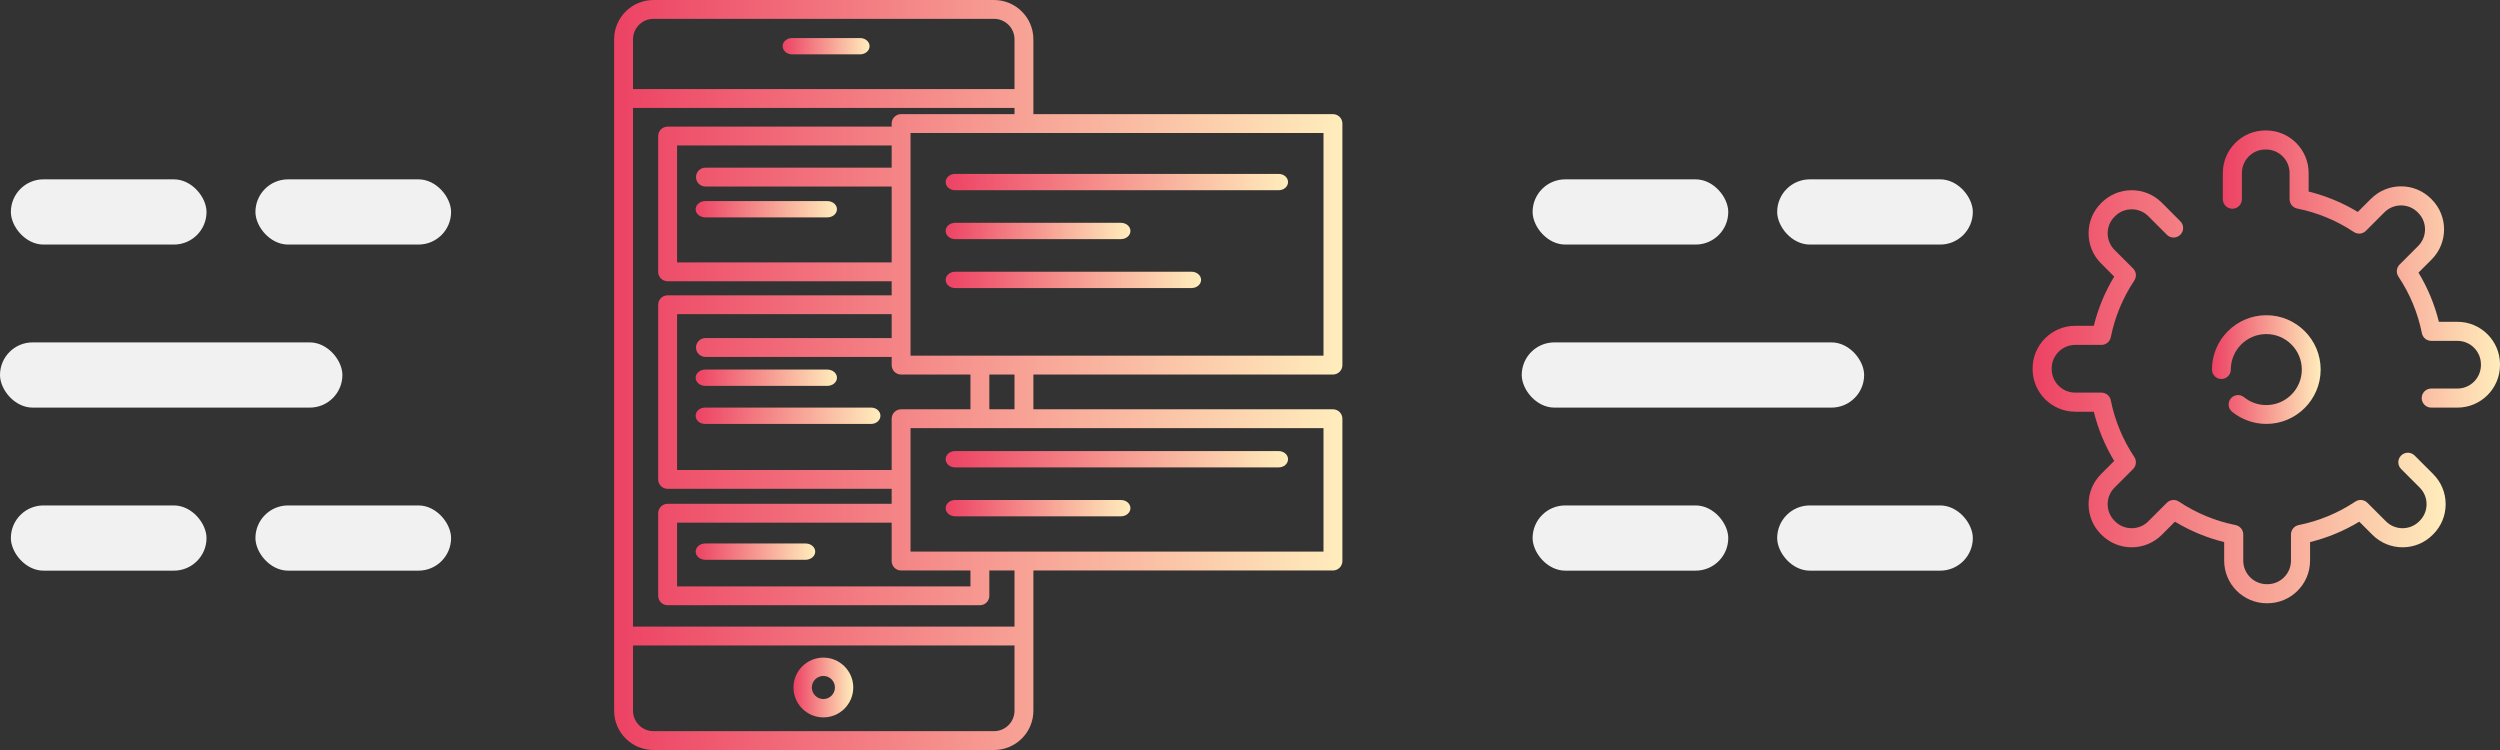 <?xml version="1.0" encoding="UTF-8"?>
<svg width="460px" height="138px" viewBox="0 0 460 138" version="1.1" xmlns="http://www.w3.org/2000/svg" xmlns:xlink="http://www.w3.org/1999/xlink">
    <rect x="0" y="0" width="460" height="138" fill="#333333" stroke="none"/>
    <!-- Generator: Sketch 47.1 (45422) - http://www.bohemiancoding.com/sketch -->
    <title>Group 2</title>
    <desc>Created with Sketch.</desc>
    <defs>
        <linearGradient x1="0%" y1="48.773%" x2="100%" y2="48.773%" id="linearGradient-1">
            <stop stop-color="#ED4264" offset="0%"></stop>
            <stop stop-color="#FFEDBC" offset="100%"></stop>
        </linearGradient>
    </defs>
    <g id="Page-1" stroke="none" stroke-width="1" fill="none" fill-rule="evenodd">
        <g id="Group-2">
            <g id="Group" transform="translate(0, 33)" fill="#F1F1F1">
                <rect id="Rectangle" x="2" y="0" width="36" height="12" rx="6"></rect>
                <rect id="Rectangle-Copy" x="47" y="0" width="36" height="12" rx="6"></rect>
                <rect id="Rectangle-Copy-4" x="2" y="60" width="36" height="12" rx="6"></rect>
                <rect id="Rectangle-Copy-3" x="47" y="60" width="36" height="12" rx="6"></rect>
                <rect id="Rectangle-Copy-2" x="0" y="30" width="63" height="12" rx="6"></rect>
            </g>
            <g id="Group-Copy" transform="translate(280, 33)" fill="#F1F1F1">
                <rect id="Rectangle" x="2" y="0" width="36" height="12" rx="6"></rect>
                <rect id="Rectangle-Copy" x="47" y="0" width="36" height="12" rx="6"></rect>
                <rect id="Rectangle-Copy-4" x="2" y="60" width="36" height="12" rx="6"></rect>
                <rect id="Rectangle-Copy-3" x="47" y="60" width="36" height="12" rx="6"></rect>
                <rect id="Rectangle-Copy-2" x="0" y="30" width="63" height="12" rx="6"></rect>
            </g>
            <g id="application-development" transform="translate(113, 0)" fill-rule="nonzero" fill="url(#linearGradient-1)">
                <path d="M32.741,10 L45.259,10 C46.221,10 47,9.329 47,8.5 C47,7.671 46.221,7 45.259,7 L32.741,7 C31.779,7 31,7.671 31,8.5 C31,9.329 31.779,10 32.741,10 Z" id="Shape"></path>
                <path d="M38.5,121 C35.467,121 33,123.467 33,126.5 C33,129.533 35.467,132 38.5,132 C41.533,132 44,129.533 44,126.5 C44,123.468 41.533,121 38.5,121 Z M38.5,128.625 C37.328,128.625 36.375,127.672 36.375,126.5 C36.375,125.328 37.328,124.375 38.5,124.375 C39.672,124.375 40.625,125.328 40.625,126.5 C40.625,127.672 39.672,128.625 38.5,128.625 Z" id="Shape"></path>
                <path d="M16.777,40 L39.223,40 C40.205,40 41,39.329 41,38.5 C41,37.671 40.205,37 39.223,37 L16.777,37 C15.795,37 15,37.671 15,38.5 C15,39.329 15.795,40 16.777,40 Z" id="Shape"></path>
                <path d="M16.777,71 L39.223,71 C40.205,71 41,70.329 41,69.5 C41,68.671 40.205,68 39.223,68 L16.777,68 C15.795,68 15,68.671 15,69.5 C15,70.329 15.795,71 16.777,71 Z" id="Shape"></path>
                <path d="M47.298,75 L16.702,75 C15.762,75 15,75.671 15,76.5 C15,77.329 15.762,78 16.702,78 L47.298,78 C48.238,78 49,77.329 49,76.5 C49,75.671 48.238,75 47.298,75 Z" id="Shape"></path>
                <path d="M132.263,68.914 C133.222,68.914 134,68.137 134,67.179 L134,22.735 C134,21.776 133.222,21 132.263,21 L77.143,21 L77.143,7.225 C77.143,3.241 73.896,0 69.906,0 L7.237,0 C3.246,0 0,3.241 0,7.225 L0,130.775 C0,134.759 3.246,138 7.237,138 L69.906,138 C73.896,138 77.143,134.759 77.143,130.775 L77.143,104.969 L132.263,104.969 C133.222,104.969 134,104.193 134,103.235 L134,77.043 C134,76.085 133.222,75.309 132.263,75.309 L77.143,75.309 L77.143,68.914 L132.263,68.914 Z M130.525,65.445 L54.54,65.445 L54.54,24.469 L130.525,24.469 L130.525,65.445 Z M52.803,75.309 C51.843,75.309 51.065,76.086 51.065,77.044 L51.065,86.476 L11.58,86.476 L11.58,57.806 L51.065,57.806 L51.065,62.205 L16.803,62.205 C15.843,62.205 15.066,62.981 15.066,63.939 C15.066,64.897 15.843,65.674 16.803,65.674 L51.065,65.674 L51.065,67.18 C51.065,68.138 51.843,68.914 52.803,68.914 L65.563,68.914 L65.563,75.309 L52.803,75.309 L52.803,75.309 Z M52.803,104.969 L65.563,104.969 L65.563,107.893 L11.58,107.893 L11.58,96.17 L51.065,96.17 L51.065,103.235 C51.065,104.193 51.843,104.969 52.803,104.969 Z M51.065,30.851 L16.803,30.851 C15.843,30.851 15.066,31.628 15.066,32.586 C15.066,33.544 15.843,34.32 16.803,34.32 L51.065,34.32 L51.065,48.282 L11.58,48.282 L11.58,26.768 L51.065,26.768 L51.065,30.851 Z M7.237,3.469 L69.906,3.469 C71.98,3.469 73.668,5.154 73.668,7.225 L73.668,16.39 L3.475,16.39 L3.475,7.225 C3.475,5.154 5.162,3.469 7.237,3.469 Z M69.906,134.531 L7.237,134.531 C5.162,134.531 3.475,132.846 3.475,130.775 L3.475,118.76 L73.668,118.76 L73.668,130.775 C73.668,132.846 71.98,134.531 69.906,134.531 Z M73.668,115.292 L3.475,115.292 L3.475,19.859 L73.668,19.859 L73.668,21 L52.803,21 C51.843,21 51.065,21.776 51.065,22.735 L51.065,23.299 L9.843,23.299 C8.883,23.299 8.105,24.075 8.105,25.034 L8.105,50.017 C8.105,50.975 8.883,51.751 9.843,51.751 L51.065,51.751 L51.065,54.337 L9.843,54.337 C8.883,54.337 8.105,55.114 8.105,56.072 L8.105,88.21 C8.105,89.168 8.883,89.945 9.843,89.945 L51.065,89.945 L51.065,92.701 L9.843,92.701 C8.883,92.701 8.105,93.478 8.105,94.436 L8.105,109.627 C8.105,110.585 8.883,111.361 9.843,111.361 L67.3,111.361 C68.26,111.361 69.037,110.585 69.037,109.627 L69.037,104.969 L73.668,104.969 L73.668,115.292 Z M130.525,101.5 L54.54,101.5 L54.54,78.778 L130.525,78.778 L130.525,101.5 Z M73.668,75.309 L69.037,75.309 L69.037,68.914 L73.668,68.914 L73.668,75.309 Z" id="Shape"></path>
                <path d="M62.719,35 L122.281,35 C123.231,35 124,34.329 124,33.5 C124,32.671 123.231,32 122.281,32 L62.719,32 C61.769,32 61,32.671 61,33.5 C61,34.329 61.77,35 62.719,35 Z" id="Shape"></path>
                <path d="M62.746,44 L93.254,44 C94.218,44 95,43.329 95,42.5 C95,41.671 94.218,41 93.254,41 L62.746,41 C61.782,41 61,41.671 61,42.5 C61,43.329 61.782,44 62.746,44 Z" id="Shape"></path>
                <path d="M62.719,86 L122.281,86 C123.231,86 124,85.329 124,84.5 C124,83.671 123.231,83 122.281,83 L62.719,83 C61.769,83 61,83.671 61,84.5 C61,85.329 61.77,86 62.719,86 Z" id="Shape"></path>
                <path d="M62.746,95 L93.254,95 C94.218,95 95,94.329 95,93.5 C95,92.671 94.218,92 93.254,92 L62.746,92 C61.782,92 61,92.671 61,93.5 C61,94.329 61.782,95 62.746,95 Z" id="Shape"></path>
                <path d="M62.75,53 L106.25,53 C107.217,53 108,52.329 108,51.5 C108,50.671 107.217,50 106.25,50 L62.75,50 C61.783,50 61,50.671 61,51.5 C61,52.329 61.784,53 62.75,53 Z" id="Shape"></path>
                <path d="M35.222,100 L16.778,100 C15.796,100 15,100.671 15,101.5 C15,102.329 15.796,103 16.778,103 L35.222,103 C36.204,103 37,102.329 37,101.5 C37,100.671 36.204,100 35.222,100 Z" id="Shape"></path>
            </g>
            <g id="settings" transform="translate(374, 24)" fill-rule="nonzero" fill="url(#linearGradient-1)">
                <path d="M70.289,59.816 C69.604,59.13 68.491,59.13 67.806,59.816 C67.12,60.502 67.12,61.614 67.806,62.299 L71.22,65.713 C72.037,66.531 72.488,67.618 72.488,68.774 C72.488,69.931 72.037,71.018 71.22,71.835 L71.133,71.922 C70.315,72.74 69.228,73.19 68.072,73.19 C66.915,73.19 65.828,72.74 65.011,71.922 L61.597,68.509 C61.005,67.917 60.079,67.825 59.382,68.289 C56.196,70.41 52.687,71.865 48.95,72.614 C48.13,72.778 47.539,73.499 47.539,74.336 L47.539,79.159 C47.539,81.546 45.597,83.488 43.21,83.488 L43.088,83.488 C40.701,83.488 38.759,81.546 38.759,79.159 L38.759,74.336 C38.759,73.499 38.168,72.778 37.348,72.614 C33.611,71.865 30.101,70.41 26.916,68.289 C26.219,67.825 25.292,67.917 24.7,68.509 L21.287,71.922 C20.469,72.74 19.382,73.19 18.226,73.19 C17.069,73.19 15.982,72.74 15.165,71.922 L15.078,71.835 C14.26,71.018 13.81,69.931 13.81,68.774 C13.81,67.618 14.26,66.531 15.078,65.713 L18.492,62.299 C19.083,61.708 19.175,60.781 18.712,60.085 C16.591,56.899 15.135,53.389 14.386,49.653 C14.222,48.832 13.501,48.242 12.664,48.242 L7.841,48.242 C5.454,48.242 3.512,46.3 3.512,43.913 L3.512,43.79 C3.512,41.403 5.454,39.461 7.841,39.461 L12.664,39.461 C13.501,39.461 14.222,38.871 14.386,38.05 C15.136,34.313 16.591,30.804 18.712,27.618 C19.176,26.922 19.084,25.995 18.492,25.403 L15.078,21.99 C14.26,21.172 13.81,20.085 13.81,18.928 C13.81,17.772 14.26,16.685 15.078,15.867 L15.165,15.78 C15.982,14.963 17.069,14.512 18.226,14.512 C19.382,14.512 20.469,14.963 21.287,15.781 L24.7,19.194 C25.387,19.879 26.498,19.88 27.184,19.194 C27.87,18.508 27.87,17.396 27.184,16.71 L23.771,13.297 C22.29,11.816 20.32,11 18.226,11 C16.132,11 14.162,11.816 12.682,13.297 L12.595,13.384 C11.114,14.865 10.298,16.834 10.298,18.928 C10.298,21.023 11.114,22.992 12.595,24.473 L15.014,26.892 C13.305,29.716 12.046,32.753 11.258,35.948 L7.841,35.948 C3.518,35.948 0,39.466 0,43.79 L0,43.913 C0,48.236 3.518,51.754 7.841,51.754 L11.257,51.754 C12.045,54.95 13.304,57.985 15.013,60.811 L12.595,63.229 C11.113,64.71 10.298,66.679 10.298,68.774 C10.298,70.868 11.114,72.838 12.595,74.318 L12.682,74.405 C14.163,75.887 16.132,76.702 18.226,76.702 C20.321,76.702 22.29,75.887 23.771,74.405 L26.189,71.987 C29.015,73.695 32.05,74.954 35.246,75.742 L35.246,79.159 C35.246,83.482 38.764,87 43.088,87 L43.21,87 C47.534,87 51.052,83.482 51.052,79.159 L51.052,75.742 C54.248,74.954 57.283,73.695 60.108,71.987 L62.527,74.405 C64.008,75.887 65.977,76.702 68.072,76.702 C70.166,76.702 72.135,75.887 73.616,74.405 L73.703,74.318 C75.184,72.837 76,70.868 76,68.774 C76,66.679 75.184,64.71 73.703,63.23 L70.289,59.816 Z" id="Shape"></path>
                <path d="M78.167,35.211 L74.754,35.211 C73.966,32.018 72.709,28.985 71.002,26.163 L73.418,23.747 C76.473,20.693 76.473,15.723 73.418,12.669 L73.331,12.582 C71.852,11.102 69.885,10.287 67.793,10.287 C65.7,10.287 63.733,11.102 62.254,12.582 L59.837,14.998 C57.015,13.291 53.982,12.034 50.79,11.247 L50.79,7.834 C50.789,3.514 47.276,0 42.956,0 L42.833,0 C38.514,0 35,3.514 35,7.834 L35,12.652 C35,13.621 35.786,14.406 36.754,14.406 C37.723,14.406 38.509,13.621 38.509,12.652 L38.509,7.834 C38.509,5.449 40.449,3.509 42.833,3.509 L42.956,3.509 C45.341,3.509 47.281,5.449 47.281,7.834 L47.281,12.652 C47.281,13.488 47.871,14.207 48.69,14.372 C52.423,15.121 55.929,16.574 59.112,18.693 C59.807,19.156 60.733,19.064 61.324,18.473 L64.735,15.063 C65.551,14.246 66.637,13.796 67.792,13.796 C68.947,13.796 70.033,14.246 70.85,15.063 L70.937,15.15 C71.754,15.967 72.204,17.053 72.204,18.208 C72.204,19.363 71.754,20.449 70.937,21.266 L67.527,24.676 C66.936,25.267 66.844,26.193 67.307,26.889 C69.426,30.071 70.88,33.577 71.628,37.31 C71.793,38.13 72.512,38.719 73.348,38.719 L78.167,38.719 C80.551,38.719 82.491,40.659 82.491,43.044 L82.491,43.167 C82.491,45.551 80.551,47.491 78.167,47.491 L73.348,47.491 C72.38,47.491 71.594,48.277 71.594,49.246 C71.594,50.214 72.38,51 73.348,51 L78.167,51 C82.486,51 86,47.486 86,43.167 L86,43.044 C86,38.724 82.486,35.211 78.167,35.211 Z" id="Shape"></path>
                <path d="M43,50.532 C41.485,50.532 40.064,50.029 38.89,49.078 C38.147,48.475 37.055,48.589 36.452,49.333 C35.849,50.077 35.963,51.169 36.707,51.772 C38.479,53.209 40.715,54 43,54 C48.514,54 53,49.514 53,44 C53,38.486 48.514,34 43,34 C37.486,34 33,38.486 33,44 C33,44.957 33.777,45.734 34.734,45.734 C35.691,45.734 36.468,44.957 36.468,44 C36.468,40.398 39.398,37.468 43,37.468 C46.602,37.468 49.532,40.398 49.532,44 C49.532,47.602 46.602,50.532 43,50.532 Z" id="Shape"></path>
            </g>
        </g>
    </g>
</svg>